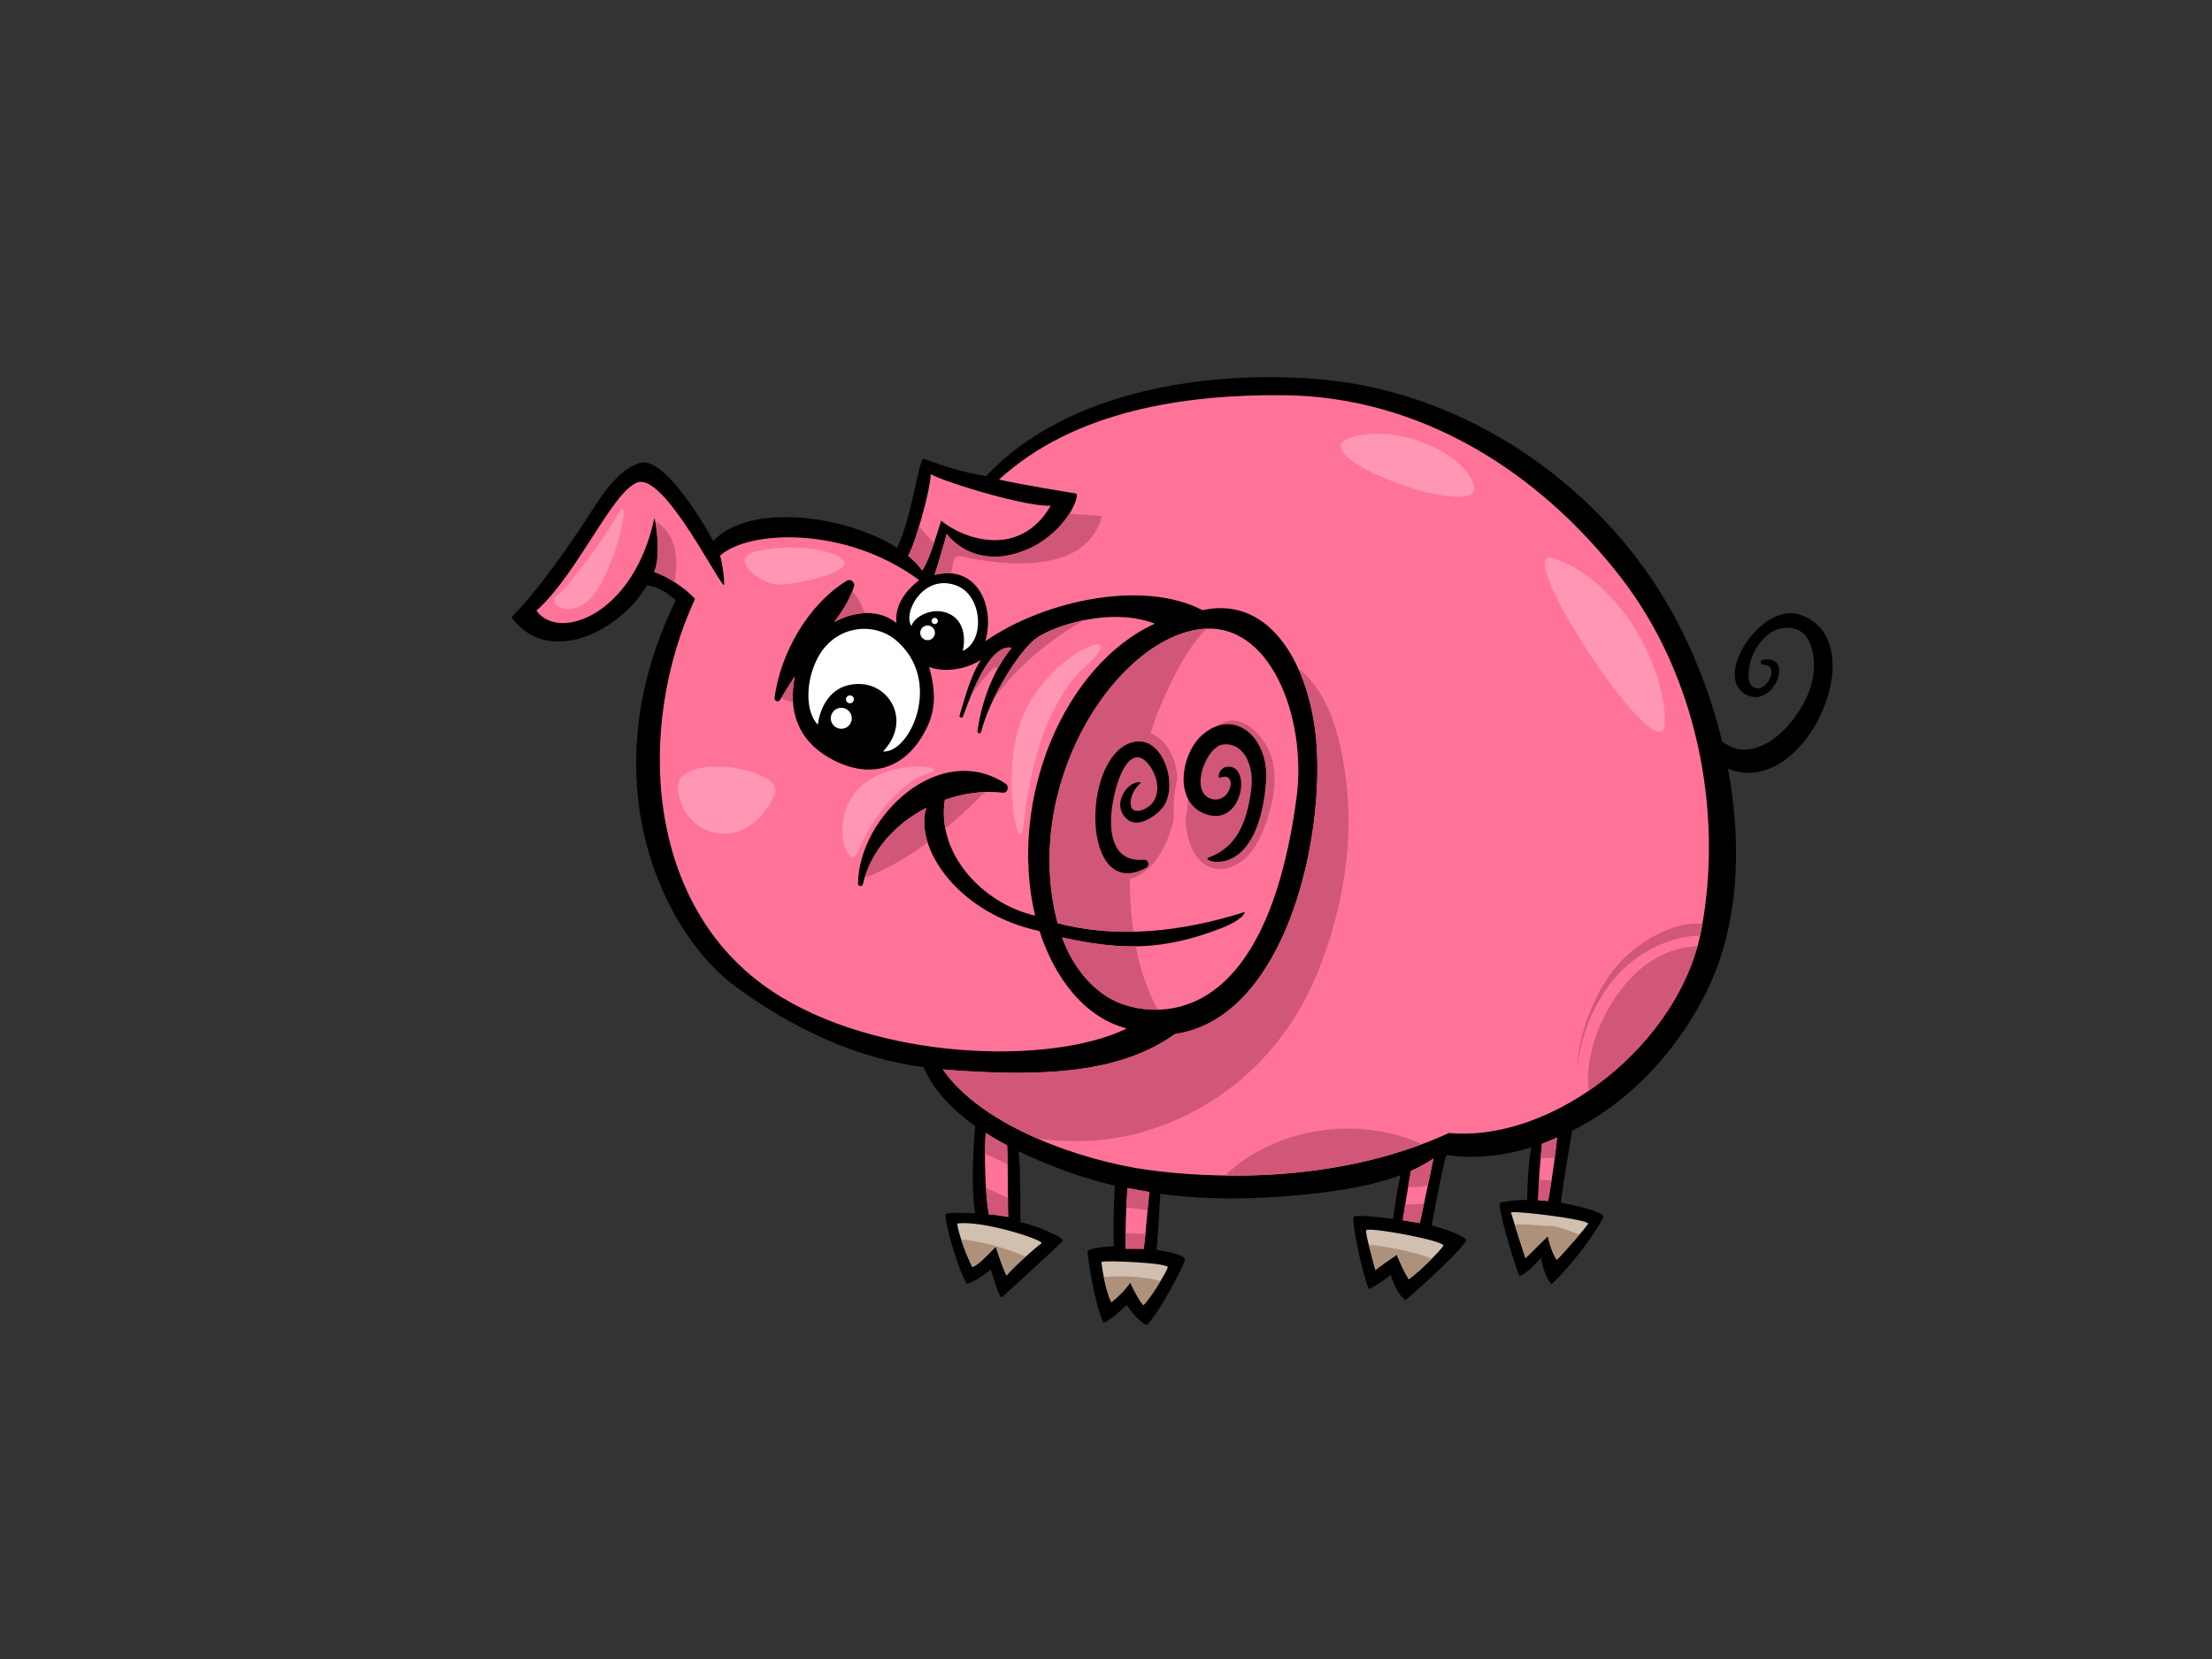 <?xml version="1.0" encoding="utf-8"?>
<!-- Generator: Adobe Illustrator 17.0.0, SVG Export Plug-In . SVG Version: 6.00 Build 0)  -->
<!DOCTYPE svg PUBLIC "-//W3C//DTD SVG 1.1//EN" "http://www.w3.org/Graphics/SVG/1.1/DTD/svg11.dtd">
<svg version="1.1" id="Layer_1" xmlns="http://www.w3.org/2000/svg" xmlns:xlink="http://www.w3.org/1999/xlink" x="0px" y="0px"
	 width="800px" height="600px" viewBox="0 0 800 600" enable-background="new 0 0 800 600" xml:space="preserve">
<rect x="0" y="0" width="800" height="600" fill="#333333" stroke="none"/>
<g>
	<path d="M650.733,222.234c-14.171-4.476-32.253,23.958-18.349,29.37c9.702,3.774,16.608-15.319,5.045-12.937
		c-0.984,0.201-0.779,1.711,0.205,1.72c6.426,0.052,1.418,9.584-2.572,8.485c-2.637-0.721-3.263-3.543-2.223-8.623
		c1.146-5.591,5.99-12.104,11.368-13.017c12.108-2.061,12.786,12.393,11.221,19.169c-3.051,13.179-19.525,32.063-32.594,21.765
		c-4.445-18.284-11.521-35.662-20.037-50.149c-25.891-44.057-73.571-76.124-124.581-80.751
		c-40.531-3.679-92.382,3.699-121.536,34.953c-7.898-1.29-15.138-3.539-22.542-6.247c-1.828-0.665-3.906,19.672-9.655,32.188
		c-18.556-11.837-53.302-16.534-66.532-2.508c-2.998-5.678-17.993-31.256-26.767-28.183c-8.773,3.073-14.715,13.638-18.672,19.657
		c-8.904,13.539-19.214,27.896-27.511,36.088c12.937,17.958,39.006,5.574,48.985-11.508c4.189,0.46,7.282,2.699,10.432,5.39
		c-31.583,64.456-4.979,120.369,21.95,139.98c20.494,14.918,42.907,25.578,67.682,28.887c3.535,8.289,10.304,15.365,18.666,21.316
		c-0.878,10.3-1.476,21.584-0.061,31.508c-3.574-0.03-9.625-0.451-10.574,0.309c-0.948,0.762,3.649,18.265,7.54,25.257
		c2.93-0.693,7.684-4.262,8.623-5.253c0.868,2.078,2.844,9.728,4.02,10.16c3.671-3.306,21.092-19.178,22.026-20.455
		c0.928-1.275-10.082-5.701-15.25-6.834c0.037-5.671-0.019-20.758-0.678-25.632c11.929,5.779,23.899,9.922,34.905,12.521
		c-0.522,4.596-0.747,19.124-0.337,21.897c-2.428-0.032-9.689,0.65-9.631,1.99c0.054,1.338,2.348,18.151,5.682,25.462
		c0.492,1.075,7.87-5.507,8.543-6.271c0.913,1.929,6.374,8.021,7.397,7.067c4.225-3.955,13.735-22.05,13.653-23.63
		c-0.078-1.59-7.63-2.993-10.242-3.289c0.252-1.951,1.068-15.555,1.312-20.35c17.123,2.359,34.616,2.078,51.759,0.322
		c10.835-1.107,23.83-2.807,35.181-7.082c-1.375,5.162-1.951,10.647-2.769,15.855c-5.386-0.764-12.93-1.427-14.139-0.846
		c-1.208,0.576,3.058,21.155,5.395,26.241c2.682-1.226,6.864-4.26,7.959-5.274c0.695,2.922,2.79,7.482,5.233,9.281
		c5.935-4.896,22.833-20.514,21.921-21.907c-0.919-1.392-8.524-4.368-12.376-5.03c1.221-6.888,4.065-21.972,5.268-25.572
		c10.427,1.461,20.807,0.313,30.744-2.769c-1.163,6.2-1.329,12.719-1.498,19.005c-3.347,0.006-6.651,0.27-9.694,0.975
		c-1.435,0.33,4.199,19.747,6.908,26.569c2.805-0.958,6.58-5.196,7.842-6.61c0.218,1.957,1.511,7.188,3.742,9.575
		c6.383-5.973,14.616-16.398,18.75-24.191c1.161-2.191-14.676-5.235-15.393-5.339c0.529-4.361,3.345-21.897,4.094-25.988
		c22.085-11.038,39.165-30.503,49.191-51.467c11.211-23.448,12.296-52.069,7.175-79.478
		C653.152,289.489,678.579,231.026,650.733,222.234z"/>
	<path fill="#FF7399" d="M380.036,182.858c-11.2,19.281-31.472,12.199-39.665,5.453c-2.318,7.43-4.56,14.668-6.843,18.034
		c-1.338-1.869-3.019-3.675-5.095-5.356c2.458-3.895,8.127-23.856,8.163-29.482C342.708,174.785,372.043,183.546,380.036,182.858z"
		/>
	<path fill="#FFFFFF" d="M311.6,247.413c-11.912-0.684-15.246,9.78-15.818,14.692c-4.225-4.256-4.696-14.456-0.531-23.241
		c6.038-12.726,20.447-14.251,28.658-7.417c17.348,14.448,5.38,40.999-4.579,40.354C329.583,261.004,322.041,248.015,311.6,247.413z
		"/>
	<path fill="#FFFFFF" d="M329.65,226.392c-3.304-4.583,4.249-19.247,16.351-14.594c9.342,3.591,10.371,20.076,2.188,23.595
		c0.727-2.771,1.334-10.14-4.514-13.218C337.824,219.092,330.673,222.823,329.65,226.392z"/>
	<path fill="#FF7399" d="M279.222,358.475c-46.02-30.609-49.274-95.623-27.868-141.853c-3.364-3.869-10.394-8.438-14.768-9.756
		c2.785-6.178,0.28-20.518,0.011-19.277c-7.432,34.767-34.424,44.607-42.601,33.267c14.834-13.215,27.313-42.799,36.399-46.329
		c9.084-3.544,26.568,31.077,31.16,36.923c1.01,1.288-0.386-8.55-1.157-10.475c10.49-9.404,45.522-10.811,72.054,8.841
		c-5.14,3.932-8.867,9.167-8.241,15.516c-6.325-5.095-15.142-4.424-22.531-0.33c2.961-3.921,5.637-7.948,7.193-12.881
		c0.455-1.435-1.226-2.928-2.579-2.106c-14.04,8.561-24.018,26.239-26.167,42.294c-0.168,1.247,1.448,1.86,2.082,0.729
		c1.614-2.859,3.399-5.667,5.248-8.433c-2.488,12.451,1.155,22.879,12.13,29.288c14.232,8.312,27.738,4.972,35.404-10.272
		c3.476-6.912,3.515-13.584,1.01-22.467c2.924,1.368,11.021,2.318,18.783-2.495c-3.891,5.902-5.74,13.69-7.734,20.028
		c-0.257,0.818,0.96,1.209,1.249,0.412c2.881-8.01,9.72-26.444,17.579-24.829c-6.849,8.498-10.833,19.342-12.376,30.22
		c-0.106,0.77,1.137,1.006,1.329,0.259c3.355-13.01,13.543-28.623,19.189-33.332c5.645-4.709,27.257-12.195,43.668-5.861
		c-32.797,14.942-53.256,63.571-43.323,105.602c-19.022-4.383-35.749-22.447-32.648-41.884c6.847-2.415,14.109-3.407,20.965-2.598
		c1.83,0.218,2.398-2.337,1.008-3.245c-24.089-15.842-53.114,12.078-53.386,36.131c-0.011,1.006,1.534,1.245,1.767,0.242
		c2.786-12.145,11.834-21.886,22.931-27.648c-4.394,13.783,10.583,37.987,40.96,44.586c5.565,17.22,16.483,31.366,31.569,35.207
		C380.062,385.469,316.872,383.518,279.222,358.475z"/>
	<path fill="#FF7399" d="M449.885,329.921c-22.052,7.018-45.578,9.685-67.38,3.964c-13.053-49.277,19.89-101.219,50.591-106.204
		c26.282-4.271,39.648,32.121,35.835,60.684c-10.975,82.222-48.966,79.84-63.239,74.7c-10.004-3.604-17.838-13.438-21.565-24.052
		c21.849,4.933,36.998,4.553,57.173-3.159C449.716,332.642,450.705,329.657,449.885,329.921z"/>
	<path fill="#D15778" d="M425.869,281.369c-0.438-5.078-1.987-10.004-5.55-13.388c-8.019-7.618-16.416-1.634-22.022,5.395
		c-7.195,15.216-13.466,39.62,1.079,44.13c14.396,4.465,22.231-8.977,25.177-21.2C424.22,291.332,424.693,286.187,425.869,281.369z"
		/>
	<path fill="#D15778" d="M443.391,260.961c-4.353,1.325-6.888,4.568-8.574,8.373c0.162,0.483,0.123,1.038-0.252,1.605
		c-0.375,0.565-0.688,1.204-1.027,1.811c-0.278,0.885-0.537,1.776-0.766,2.669c-0.177,0.695-0.611,1.088-1.116,1.271
		c-0.796,1.994-1.435,4.111-1.923,6.282c0.175,4.236-0.136,9.033-1.019,13.79c0.173,2.166,0.509,4.262,1.019,6.213
		c4.29,16.437,19.577,13.66,25.846,0.207c4.542-9.75,8.243-23.77,2.32-33.753C455.109,264.722,449.568,259.081,443.391,260.961z"/>
	<path fill="#D1BFB0" d="M376.639,449.679c-1.487,1.014-9.396,7.831-12.622,11.606c-1.58-3.295-3.148-8.185-3.852-10.367
		c-1.629,1.398-5.954,6.463-8.491,7.303c-2.663-5-6.137-15.643-5.281-15.747C355.929,441.338,378.124,448.677,376.639,449.679z"/>
	<path fill="#FF7399" d="M364.615,440.111c-2.067-0.257-4.894-0.861-6.992-0.956c-1.213-6.314-1.83-21.446-1.098-29.404
		c2.648,1.716,4.855,2.987,7.712,4.497C364.649,423.222,364.447,436.744,364.615,440.111z"/>
	<path fill="#D1BFB0" d="M422.343,458.393c-0.544,1.744-6.04,10.887-8.837,13.632c-1.715-1.97-3.632-5.794-4.741-8.207
		c-1.528,2.326-4.396,5.265-6.8,7.128c-2.149-3.995-3.695-13.856-3.578-14.536C398.51,455.73,422.886,456.656,422.343,458.393z"/>
	<path fill="#FF7399" d="M413.614,451.688c-1.847-0.125-4.694-0.015-6.554-0.069c-0.071-5.811,0.162-14.842,0.704-21.968
		c1.664,0.362,6.877,1.284,7.913,1.454C414.891,438.285,414.343,446.979,413.614,451.688z"/>
	<path fill="#D1BFB0" d="M521.989,450.626c-1.319,1.83-7.199,8.01-12.48,12.052c-1.157-1.768-3.684-6.91-4.251-8.913
		c-1.759,1.124-7.016,4.817-7.844,5.542c-1.027-4.34-3.621-12.866-3.325-14.335C494.382,443.505,523.305,448.796,521.989,450.626z"
		/>
	<path fill="#FF7399" d="M513.488,442.361c-1.353-0.179-5.662-1.008-6.152-1.068c0.831-5.583,1.737-11.029,2.931-17.812
		c2.9-1.293,5.645-2.782,8.177-4.508C516.943,425.846,514.951,436.004,513.488,442.361z"/>
	<path fill="#D1BFB0" d="M574.321,442.659c-1.049,1.623-8.161,9.795-11.256,12.961c-1.586-1.972-2.926-6.782-3.28-8.552
		c-1.772,1.787-6.139,5.982-8.047,7.913c-1.625-4.584-4.963-15.41-5.259-16.409C546.181,437.57,575.364,441.047,574.321,442.659z"/>
	<path fill="#AD917A" d="M347.643,448.278c1.098,3.345,2.667,7.38,4.031,9.942c2.538-0.839,6.862-5.904,8.491-7.303
		c0.704,2.182,2.272,7.072,3.852,10.367c1.618-1.89,4.4-4.534,6.964-6.837C363.508,451.317,355.621,449.04,347.643,448.278z"/>
	<path fill="#AD917A" d="M399.194,461.781c0.643,3.198,1.616,7.022,2.771,9.165c2.404-1.862,5.272-4.802,6.8-7.128
		c1.109,2.413,3.026,6.236,4.741,8.207c1.655-1.627,4.258-5.492,6.217-8.74C413.335,461.55,405.849,461.453,399.194,461.781z"/>
	<path fill="#AD917A" d="M495.018,450.141c0.773,3.062,1.823,6.757,2.395,9.167c0.829-0.725,6.085-4.418,7.844-5.542
		c0.567,2.003,3.095,7.145,4.251,8.913c2.907-2.223,5.967-5.078,8.375-7.514C510.545,452.532,502.867,451.058,495.018,450.141z"/>
	<path fill="#AD917A" d="M562.278,443.492c-3.979-0.246-7.969-0.412-11.901-0.695c-0.857,0.024-1.722,0.041-2.575,0.065
		c1.198,3.828,2.907,9.221,3.936,12.119c1.908-1.932,6.275-6.127,8.047-7.913c0.354,1.77,1.694,6.58,3.28,8.552
		c1.966-2.013,5.52-6.008,8.138-9.091C568.279,445.356,565.294,444.319,562.278,443.492z"/>
	<path fill="#FF7399" d="M559.921,434.364c-1.195-0.117-2.406-0.218-3.621-0.285c0.119-6.722,0.721-13.623,1.372-20.432
		c1.847-0.678,3.669-1.429,5.484-2.236C562.371,419.107,561.173,427.117,559.921,434.364z"/>
	<path fill="#FF7399" d="M524.032,409.772c-42.203,19.329-89.074,16.105-109.368,13.267c-23.01-3.22-59.15-15.345-73.673-36.258
		c38.653,3.095,64.788,0.796,83.927-12.795c38.588-5.628,53.567-66.461,51.308-103.64c-1.696-27.844-15.82-55.302-41.338-49.672
		c-21.565-11.213-57.173-3.519-78.518,11.2c3.623-12.762-3.11-27.816-18.358-23.951c0.36-1.252,3.731-11.977,4.325-14.834
		c5.298,6.664,13.893,9.592,22.68,7.684c6.211-1.349,11.569-4.117,16.224-8.433c7.227-6.698,8.951-13.599,7.922-13.858
		c-3.835-0.615-20.203-3.272-27.879-5.045c27.303-24.886,66.886-30.803,102.686-30.516c49.674,0.399,92.669,27.615,122.41,66.144
		c27.065,35.054,37.022,83.921,28.955,127.104C607.612,377.502,561.92,413.209,524.032,409.772z"/>
	<path fill="#D15778" d="M332.427,190.303c-1.465,4.853-2.995,9.102-3.994,10.686c2.076,1.681,3.757,3.487,5.095,5.356
		c1.424-2.1,2.831-5.706,4.253-9.927C335.886,194.474,334.104,192.428,332.427,190.303z"/>
	<path fill="#D15778" d="M243.866,210.486c1.769-8.789,0.559-17.874-6.907-21.983c0.688,3.189,1.863,13.401-0.373,18.362
		C238.645,207.484,241.289,208.837,243.866,210.486z"/>
	<path fill="#D15778" d="M392.032,224.308c-8.254,1.657-15.164,4.735-18.012,7.108c-3.977,3.317-10.201,12.05-14.709,21.47
		C367.932,240.967,379.27,231.686,392.032,224.308z"/>
	<path fill="#D15778" d="M356.201,286.451c-4.847,0.188-9.765,1.159-14.484,2.823c-0.565,3.543-0.455,7.037,0.19,10.414
		C346.889,295.553,351.635,291.097,356.201,286.451z"/>
	<path fill="#D15778" d="M312.66,317.573c8.263-3.299,15.816-7.719,22.855-12.889c-1.45-4.555-1.668-8.904-0.514-12.529
		C324.591,297.558,315.988,306.464,312.66,317.573z"/>
	<path fill="#D15778" d="M358.871,242.077c0.658-0.647,1.426-0.68,2.069-0.397c1.446-2.609,3.077-5.101,4.937-7.41
		c-5.835-1.198-11.103,8.651-14.612,17.084C353.601,248.104,355.994,244.897,358.871,242.077z"/>
	<path fill="#D15778" d="M282.55,252.467c1.37,0.704,2.792,1.23,4.26,1.584c-0.227-2.986-0.013-6.142,0.647-9.447
		C285.733,247.184,284.076,249.806,282.55,252.467z"/>
	<path fill="#D15778" d="M312.694,221.749c-0.978-2.941-2.464-5.682-4.45-7.998c-1.597,4.191-3.945,7.782-6.565,11.25
		C305.172,223.067,308.979,221.91,312.694,221.749z"/>
	<path fill="#D15778" d="M409.895,336.951c-1.661-11.718-1.534-23.77-0.609-34.271c1.437-16.29,4.297-33.179,10.788-48.297
		c3.815-8.889,8.938-19.318,16.161-27.003c-1.025,0.043-2.07,0.125-3.14,0.3c-30.701,4.985-63.645,56.927-50.591,106.204
		C391.419,336.224,400.623,337.143,409.895,336.951z"/>
	<path fill="#D15778" d="M410.772,342.245c-8.233,0.134-16.75-0.999-26.644-3.233c3.727,10.615,11.56,20.449,21.565,24.052
		c3.299,1.187,7.874,2.214,13.082,2.095C414.898,358.272,412.347,350.417,410.772,342.245z"/>
	<path fill="#D15778" d="M356.581,429.603c0.246,3.833,0.602,7.268,1.042,9.551c2.098,0.095,4.924,0.699,6.992,0.956
		c-0.06-1.202-0.073-3.701-0.084-6.823C361.872,432.074,359.218,430.859,356.581,429.603z"/>
	<path fill="#D15778" d="M364.438,421.187c-0.041-2.441-0.103-4.817-0.201-6.94c-2.857-1.511-5.065-2.782-7.712-4.497
		c-0.194,2.128-0.289,4.775-0.304,7.626C359.05,418.455,361.777,419.752,364.438,421.187z"/>
	<path fill="#D15778" d="M415.034,437.719c0.205-2.244,0.412-4.493,0.643-6.614c-1.036-0.171-6.249-1.092-7.913-1.454
		c-0.171,2.244-0.304,4.689-0.412,7.151c0.863,0.056,1.715,0.162,2.561,0.291C411.633,437.238,413.337,437.45,415.034,437.719z"/>
	<path fill="#D15778" d="M407.077,445.948c-0.028,2.072-0.039,4.014-0.017,5.671c1.86,0.054,4.707-0.056,6.554,0.069
		c0.227-1.461,0.436-3.33,0.639-5.406C411.866,446.116,409.475,446.023,407.077,445.948z"/>
	<path fill="#D15778" d="M513.706,429.258c0.9-0.222,1.8-0.427,2.704-0.611c0.712-3.453,1.416-6.845,2.033-9.674
		c-2.531,1.726-5.276,3.215-8.177,4.508c-0.356,2.024-0.682,3.912-0.993,5.738C510.748,429.336,512.228,429.31,513.706,429.258z"/>
	<path fill="#D15778" d="M508.201,435.71c-0.3,1.88-0.591,3.729-0.865,5.583c0.49,0.061,4.799,0.889,6.152,1.068
		c0.466-2.022,0.988-4.443,1.528-7.011C512.748,435.503,510.476,435.607,508.201,435.71z"/>
	<path fill="#D15778" d="M556.615,426.727c-0.151,2.465-0.272,4.922-0.315,7.352c1.215,0.067,2.426,0.168,3.621,0.285
		c0.421-2.423,0.822-4.957,1.213-7.514C559.632,426.841,558.126,426.787,556.615,426.727z"/>
	<path fill="#D15778" d="M562.269,418.757c0.322-2.456,0.639-4.918,0.887-7.346c-1.815,0.807-3.636,1.558-5.484,2.236
		c-0.166,1.722-0.313,3.448-0.46,5.181C558.898,418.82,560.584,418.796,562.269,418.757z"/>
	<path fill="#D15778" d="M344.984,202.53c0.283-1.129,1.493-1.584,2.527-1.353c17.233,3.887,45.49,6.241,51.016-14.536
		c-3.906-0.406-7.84-0.427-11.718-0.943c-1.295,2.061-3.105,4.357-5.568,6.642c-4.655,4.316-10.013,7.084-16.224,8.433
		c-8.787,1.908-17.382-1.021-22.68-7.684c-0.594,2.857-3.964,13.582-4.325,14.834c2.169-0.548,4.143-0.68,5.96-0.526
		C344.24,205.784,344.568,204.178,344.984,202.53z"/>
	<path fill="#D15778" d="M424.919,373.986c-19.139,13.591-45.274,15.889-83.927,12.795c7.372,10.619,20.322,18.96,34.294,25.032
		c13.112,1.661,26.401,1.124,39.232-2.792c29.448-8.99,51.483-30.309,62.626-58.822c8.554-21.886,12.719-45.868,9.521-69.311
		c-1.871-13.72-5.861-30.585-17.143-39.109c3.833,8.436,6.088,18.472,6.705,28.567C478.486,307.525,463.508,368.358,424.919,373.986
		z"/>
	<path fill="#D15778" d="M443.014,425.16c20.322,0.291,46.159-1.955,71.226-11.34C491.315,403.337,461.264,407.657,443.014,425.16z"
		/>
	<path fill="#D15778" d="M609.08,334.478c-10.667,2.259-20.496,9.281-26.886,18.12c-5.583,7.719-11.672,21.862-11.67,34.042
		c1.115-15.419,9.465-31.39,20.624-39.605c7.633-5.621,15.734-8.397,23.718-8.692c0.16-0.725,0.337-1.45,0.472-2.175
		c0.125-0.68,0.207-1.368,0.324-2.048C613.493,333.926,611.294,334.01,609.08,334.478z"/>
	<path fill="#D15778" d="M592.118,351.468c-10.546,9.573-19.271,27.492-17.585,43.053c18.401-12.525,33.558-31.461,39.37-52.309
		C606.337,342.545,598.799,345.404,592.118,351.468z"/>
	<path d="M413.588,310.935c-16.213,1.381-12.173-21.664-8.293-30.718c2.512-5.855,6.401-9.219,10.701-2.989
		c3.558,5.158,3.82,12.549-1.897,15.283c-7.139,3.42-6.206-5.432-1.666-9.223c0.643-0.544-1.832-0.876-4.169,1.195
		c-3.068,2.721-4.799,8.017-0.766,11.683c3.845,3.507,9.871-0.66,12.533-3.539c6.795-7.356,0.779-27.736-10.917-24.033
		c-18.217,5.766-17.971,57.814,5.347,45.27C416.028,313.024,415.351,310.78,413.588,310.935z"/>
	<path d="M457.878,282.342c1.031-15.684-11.306-26.206-22.605-16.951c-8.3,6.802-11.26,25.177,1.183,29.178
		c12.564,4.037,16.031-16.396,8.451-17.257c-4.148-0.47-4.735,4.437-3.688,3.992c5.024-2.121,4.756,4.344,1.534,6.763
		c-2.441,1.837-5.557,1.267-7.288-0.939c-3.761-4.808,1.476-17.197,6.826-17.868c7.354-0.919,11.364,7.337,10.246,16.174
		c-1.728,13.643-6.137,21.258-15.455,24.745c-1.556,0.581,1.456,2.085,5.414,1.278C452.027,309.508,456.902,297.124,457.878,282.342
		z"/>
	<circle fill="#FFFFFF" cx="304.262" cy="259.779" r="3.798"/>
	<path fill="#FFFFFF" d="M338.132,228.939c-0.039,1.472-1.26,2.63-2.73,2.592c-1.469-0.039-2.629-1.26-2.59-2.732
		c0.037-1.465,1.26-2.626,2.728-2.587C337.01,226.25,338.169,227.471,338.132,228.939z"/>
	<path fill="#FFFFFF" d="M308.81,252.966c-0.019,0.786-0.676,1.407-1.459,1.386c-0.788-0.019-1.411-0.676-1.39-1.461
		c0.019-0.786,0.678-1.407,1.465-1.386C308.21,251.524,308.832,252.18,308.81,252.966z"/>
	<path fill="#FFFFFF" d="M339.192,224.597c-0.017,0.63-0.539,1.127-1.17,1.109c-0.628-0.017-1.124-0.539-1.107-1.17
		c0.017-0.624,0.539-1.12,1.167-1.105C338.711,223.449,339.207,223.971,339.192,224.597z"/>
	<path fill="#FF96B3" d="M561.745,201.863c22.788,7.406,40.352,37.376,40.401,59.298
		C602.198,283.078,544.982,196.414,561.745,201.863z"/>
	<path fill="#FF96B3" d="M487.735,158.594c13.543-5.6,40.628,2.943,45.272,16.841C537.649,189.334,470.642,165.659,487.735,158.594z
		"/>
	<path fill="#FF96B3" d="M310.357,307.987c5.539-13.347,15.693-25.259,25.162-28.144c9.469-2.883-14.247-6.01-25.196,5.602
		C299.373,297.057,307.017,316.043,310.357,307.987z"/>
	<path fill="#FF96B3" d="M370.085,298.911c1.905-15.647,6.142-43.047,22.821-58.265c16.681-15.22-11.101-6.556-22.363,16.947
		C361.134,277.228,368.488,312.02,370.085,298.911z"/>
	<path fill="#FF96B3" d="M223.38,186.101c-5.441,9.506-17.585,25.842-22.064,29.48c-4.479,3.64,8.234,10.147,15.761-3.968
		C224.979,196.792,227.974,178.082,223.38,186.101z"/>
	<path fill="#FF96B3" d="M273.756,199.321c8.459-2.113,24.471-1.862,30.613,2.682c6.144,4.545-15.906,9.603-23.416,9.407
		C275.793,211.274,262.412,202.154,273.756,199.321z"/>
	<path fill="#FF96B3" d="M245.195,285.616c1.827,17.611,25.394,23.906,35.025,1.545C284.22,277.871,243.695,271.175,245.195,285.616
		z"/>
</g>
</svg>
